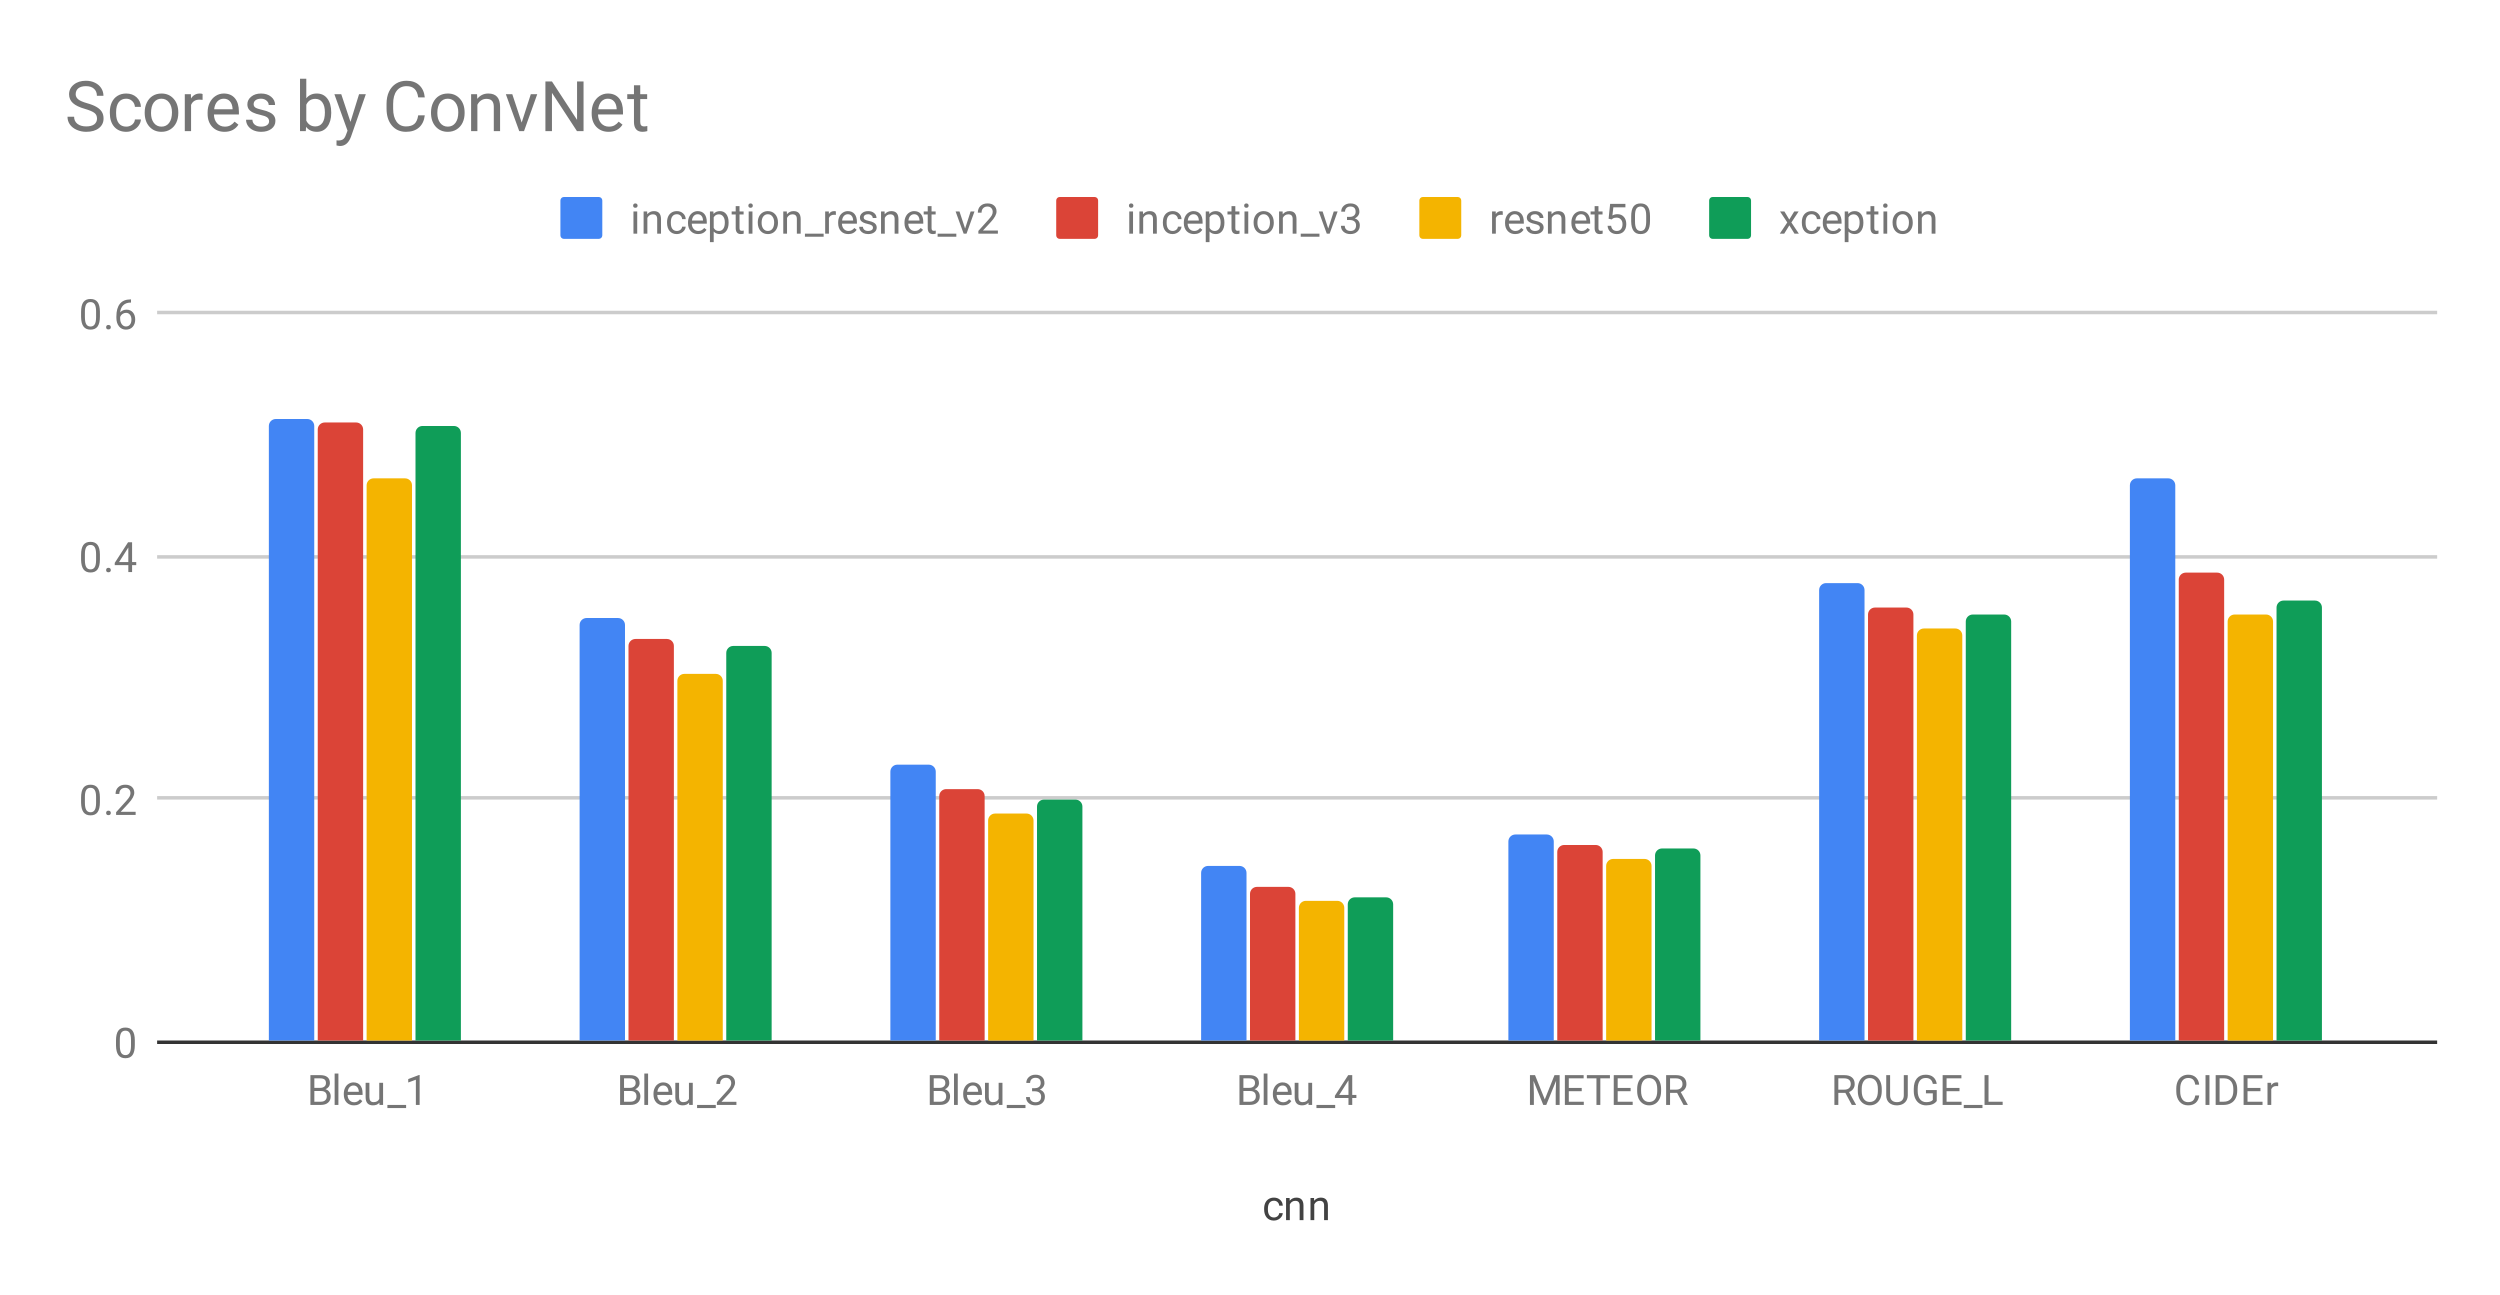 <svg version="1.1" viewBox="0.0 0.0 716.0 371.0" fill="none" stroke="none" stroke-linecap="square" stroke-miterlimit="10" width="716" height="371" xmlns:xlink="http://www.w3.org/1999/xlink" xmlns="http://www.w3.org/2000/svg"><path fill="#ffffff" d="M0 0L716.0 0L716.0 371.0L0 371.0L0 0Z" fill-rule="nonzero"/><path stroke="#333333" stroke-width="1.0" stroke-linecap="butt" d="M45.5 298.5L697.5 298.5" fill-rule="nonzero"/><path stroke="#cccccc" stroke-width="1.0" stroke-linecap="butt" d="M45.5 228.5L697.5 228.5" fill-rule="nonzero"/><path stroke="#cccccc" stroke-width="1.0" stroke-linecap="butt" d="M45.5 159.5L697.5 159.5" fill-rule="nonzero"/><path stroke="#cccccc" stroke-width="1.0" stroke-linecap="butt" d="M45.5 89.5L697.5 89.5" fill-rule="nonzero"/><clipPath id="id_0"><path d="M45.55 89.783L697.45 89.783L697.45 298.45L45.55 298.45L45.55 89.783Z" clip-rule="nonzero"/></clipPath><path stroke="#000000" stroke-width="0.0" stroke-linecap="butt" stroke-opacity="0.0" clip-path="url(#id_0)" d="M90.0 298.0L77.0 298.0L77.0 122.0C77.0 120.895 77.895 120.0 79.0 120.0L88.0 120.0C89.105 120.0 90.0 120.895 90.0 122.0Z" fill-rule="nonzero"/><path fill="#4285f4" clip-path="url(#id_0)" d="M90.0 298.0L77.0 298.0L77.0 122.0C77.0 120.895 77.895 120.0 79.0 120.0L88.0 120.0C89.105 120.0 90.0 120.895 90.0 122.0Z" fill-rule="nonzero"/><path stroke="#000000" stroke-width="0.0" stroke-linecap="butt" stroke-opacity="0.0" clip-path="url(#id_0)" d="M179.0 298.0L166.0 298.0L166.0 179.0C166.0 177.895 166.895 177.0 168.0 177.0L177.0 177.0C178.105 177.0 179.0 177.895 179.0 179.0Z" fill-rule="nonzero"/><path fill="#4285f4" clip-path="url(#id_0)" d="M179.0 298.0L166.0 298.0L166.0 179.0C166.0 177.895 166.895 177.0 168.0 177.0L177.0 177.0C178.105 177.0 179.0 177.895 179.0 179.0Z" fill-rule="nonzero"/><path stroke="#000000" stroke-width="0.0" stroke-linecap="butt" stroke-opacity="0.0" clip-path="url(#id_0)" d="M268.0 298.0L255.0 298.0L255.0 221.0C255.0 219.895 255.895 219.0 257.0 219.0L266.0 219.0C267.105 219.0 268.0 219.895 268.0 221.0Z" fill-rule="nonzero"/><path fill="#4285f4" clip-path="url(#id_0)" d="M268.0 298.0L255.0 298.0L255.0 221.0C255.0 219.895 255.895 219.0 257.0 219.0L266.0 219.0C267.105 219.0 268.0 219.895 268.0 221.0Z" fill-rule="nonzero"/><path stroke="#000000" stroke-width="0.0" stroke-linecap="butt" stroke-opacity="0.0" clip-path="url(#id_0)" d="M357.0 298.0L344.0 298.0L344.0 250.0C344.0 248.895 344.895 248.0 346.0 248.0L355.0 248.0C356.105 248.0 357.0 248.895 357.0 250.0Z" fill-rule="nonzero"/><path fill="#4285f4" clip-path="url(#id_0)" d="M357.0 298.0L344.0 298.0L344.0 250.0C344.0 248.895 344.895 248.0 346.0 248.0L355.0 248.0C356.105 248.0 357.0 248.895 357.0 250.0Z" fill-rule="nonzero"/><path stroke="#000000" stroke-width="0.0" stroke-linecap="butt" stroke-opacity="0.0" clip-path="url(#id_0)" d="M445.0 298.0L432.0 298.0L432.0 241.0C432.0 239.895 432.895 239.0 434.0 239.0L443.0 239.0C444.105 239.0 445.0 239.895 445.0 241.0Z" fill-rule="nonzero"/><path fill="#4285f4" clip-path="url(#id_0)" d="M445.0 298.0L432.0 298.0L432.0 241.0C432.0 239.895 432.895 239.0 434.0 239.0L443.0 239.0C444.105 239.0 445.0 239.895 445.0 241.0Z" fill-rule="nonzero"/><path stroke="#000000" stroke-width="0.0" stroke-linecap="butt" stroke-opacity="0.0" clip-path="url(#id_0)" d="M534.0 298.0L521.0 298.0L521.0 169.0C521.0 167.895 521.895 167.0 523.0 167.0L532.0 167.0C533.105 167.0 534.0 167.895 534.0 169.0Z" fill-rule="nonzero"/><path fill="#4285f4" clip-path="url(#id_0)" d="M534.0 298.0L521.0 298.0L521.0 169.0C521.0 167.895 521.895 167.0 523.0 167.0L532.0 167.0C533.105 167.0 534.0 167.895 534.0 169.0Z" fill-rule="nonzero"/><path stroke="#000000" stroke-width="0.0" stroke-linecap="butt" stroke-opacity="0.0" clip-path="url(#id_0)" d="M623.0 298.0L610.0 298.0L610.0 139.0C610.0 137.895 610.895 137.0 612.0 137.0L621.0 137.0C622.105 137.0 623.0 137.895 623.0 139.0Z" fill-rule="nonzero"/><path fill="#4285f4" clip-path="url(#id_0)" d="M623.0 298.0L610.0 298.0L610.0 139.0C610.0 137.895 610.895 137.0 612.0 137.0L621.0 137.0C622.105 137.0 623.0 137.895 623.0 139.0Z" fill-rule="nonzero"/><path stroke="#000000" stroke-width="0.0" stroke-linecap="butt" stroke-opacity="0.0" clip-path="url(#id_0)" d="M104.0 298.0L91.0 298.0L91.0 123.0C91.0 121.895 91.895 121.0 93.0 121.0L102.0 121.0C103.105 121.0 104.0 121.895 104.0 123.0Z" fill-rule="nonzero"/><path fill="#db4437" clip-path="url(#id_0)" d="M104.0 298.0L91.0 298.0L91.0 123.0C91.0 121.895 91.895 121.0 93.0 121.0L102.0 121.0C103.105 121.0 104.0 121.895 104.0 123.0Z" fill-rule="nonzero"/><path stroke="#000000" stroke-width="0.0" stroke-linecap="butt" stroke-opacity="0.0" clip-path="url(#id_0)" d="M193.0 298.0L180.0 298.0L180.0 185.0C180.0 183.895 180.895 183.0 182.0 183.0L191.0 183.0C192.105 183.0 193.0 183.895 193.0 185.0Z" fill-rule="nonzero"/><path fill="#db4437" clip-path="url(#id_0)" d="M193.0 298.0L180.0 298.0L180.0 185.0C180.0 183.895 180.895 183.0 182.0 183.0L191.0 183.0C192.105 183.0 193.0 183.895 193.0 185.0Z" fill-rule="nonzero"/><path stroke="#000000" stroke-width="0.0" stroke-linecap="butt" stroke-opacity="0.0" clip-path="url(#id_0)" d="M282.0 298.0L269.0 298.0L269.0 228.0C269.0 226.895 269.895 226.0 271.0 226.0L280.0 226.0C281.105 226.0 282.0 226.895 282.0 228.0Z" fill-rule="nonzero"/><path fill="#db4437" clip-path="url(#id_0)" d="M282.0 298.0L269.0 298.0L269.0 228.0C269.0 226.895 269.895 226.0 271.0 226.0L280.0 226.0C281.105 226.0 282.0 226.895 282.0 228.0Z" fill-rule="nonzero"/><path stroke="#000000" stroke-width="0.0" stroke-linecap="butt" stroke-opacity="0.0" clip-path="url(#id_0)" d="M371.0 298.0L358.0 298.0L358.0 256.0C358.0 254.895 358.895 254.0 360.0 254.0L369.0 254.0C370.105 254.0 371.0 254.895 371.0 256.0Z" fill-rule="nonzero"/><path fill="#db4437" clip-path="url(#id_0)" d="M371.0 298.0L358.0 298.0L358.0 256.0C358.0 254.895 358.895 254.0 360.0 254.0L369.0 254.0C370.105 254.0 371.0 254.895 371.0 256.0Z" fill-rule="nonzero"/><path stroke="#000000" stroke-width="0.0" stroke-linecap="butt" stroke-opacity="0.0" clip-path="url(#id_0)" d="M459.0 298.0L446.0 298.0L446.0 244.0C446.0 242.895 446.895 242.0 448.0 242.0L457.0 242.0C458.105 242.0 459.0 242.895 459.0 244.0Z" fill-rule="nonzero"/><path fill="#db4437" clip-path="url(#id_0)" d="M459.0 298.0L446.0 298.0L446.0 244.0C446.0 242.895 446.895 242.0 448.0 242.0L457.0 242.0C458.105 242.0 459.0 242.895 459.0 244.0Z" fill-rule="nonzero"/><path stroke="#000000" stroke-width="0.0" stroke-linecap="butt" stroke-opacity="0.0" clip-path="url(#id_0)" d="M548.0 298.0L535.0 298.0L535.0 176.0C535.0 174.895 535.895 174.0 537.0 174.0L546.0 174.0C547.105 174.0 548.0 174.895 548.0 176.0Z" fill-rule="nonzero"/><path fill="#db4437" clip-path="url(#id_0)" d="M548.0 298.0L535.0 298.0L535.0 176.0C535.0 174.895 535.895 174.0 537.0 174.0L546.0 174.0C547.105 174.0 548.0 174.895 548.0 176.0Z" fill-rule="nonzero"/><path stroke="#000000" stroke-width="0.0" stroke-linecap="butt" stroke-opacity="0.0" clip-path="url(#id_0)" d="M637.0 298.0L624.0 298.0L624.0 166.0C624.0 164.895 624.895 164.0 626.0 164.0L635.0 164.0C636.105 164.0 637.0 164.895 637.0 166.0Z" fill-rule="nonzero"/><path fill="#db4437" clip-path="url(#id_0)" d="M637.0 298.0L624.0 298.0L624.0 166.0C624.0 164.895 624.895 164.0 626.0 164.0L635.0 164.0C636.105 164.0 637.0 164.895 637.0 166.0Z" fill-rule="nonzero"/><path stroke="#000000" stroke-width="0.0" stroke-linecap="butt" stroke-opacity="0.0" clip-path="url(#id_0)" d="M118.0 298.0L105.0 298.0L105.0 139.0C105.0 137.895 105.895 137.0 107.0 137.0L116.0 137.0C117.105 137.0 118.0 137.895 118.0 139.0Z" fill-rule="nonzero"/><path fill="#f4b400" clip-path="url(#id_0)" d="M118.0 298.0L105.0 298.0L105.0 139.0C105.0 137.895 105.895 137.0 107.0 137.0L116.0 137.0C117.105 137.0 118.0 137.895 118.0 139.0Z" fill-rule="nonzero"/><path stroke="#000000" stroke-width="0.0" stroke-linecap="butt" stroke-opacity="0.0" clip-path="url(#id_0)" d="M207.0 298.0L194.0 298.0L194.0 195.0C194.0 193.895 194.895 193.0 196.0 193.0L205.0 193.0C206.105 193.0 207.0 193.895 207.0 195.0Z" fill-rule="nonzero"/><path fill="#f4b400" clip-path="url(#id_0)" d="M207.0 298.0L194.0 298.0L194.0 195.0C194.0 193.895 194.895 193.0 196.0 193.0L205.0 193.0C206.105 193.0 207.0 193.895 207.0 195.0Z" fill-rule="nonzero"/><path stroke="#000000" stroke-width="0.0" stroke-linecap="butt" stroke-opacity="0.0" clip-path="url(#id_0)" d="M296.0 298.0L283.0 298.0L283.0 235.0C283.0 233.895 283.895 233.0 285.0 233.0L294.0 233.0C295.105 233.0 296.0 233.895 296.0 235.0Z" fill-rule="nonzero"/><path fill="#f4b400" clip-path="url(#id_0)" d="M296.0 298.0L283.0 298.0L283.0 235.0C283.0 233.895 283.895 233.0 285.0 233.0L294.0 233.0C295.105 233.0 296.0 233.895 296.0 235.0Z" fill-rule="nonzero"/><path stroke="#000000" stroke-width="0.0" stroke-linecap="butt" stroke-opacity="0.0" clip-path="url(#id_0)" d="M385.0 298.0L372.0 298.0L372.0 260.0C372.0 258.895 372.895 258.0 374.0 258.0L383.0 258.0C384.105 258.0 385.0 258.895 385.0 260.0Z" fill-rule="nonzero"/><path fill="#f4b400" clip-path="url(#id_0)" d="M385.0 298.0L372.0 298.0L372.0 260.0C372.0 258.895 372.895 258.0 374.0 258.0L383.0 258.0C384.105 258.0 385.0 258.895 385.0 260.0Z" fill-rule="nonzero"/><path stroke="#000000" stroke-width="0.0" stroke-linecap="butt" stroke-opacity="0.0" clip-path="url(#id_0)" d="M473.0 298.0L460.0 298.0L460.0 248.0C460.0 246.895 460.895 246.0 462.0 246.0L471.0 246.0C472.105 246.0 473.0 246.895 473.0 248.0Z" fill-rule="nonzero"/><path fill="#f4b400" clip-path="url(#id_0)" d="M473.0 298.0L460.0 298.0L460.0 248.0C460.0 246.895 460.895 246.0 462.0 246.0L471.0 246.0C472.105 246.0 473.0 246.895 473.0 248.0Z" fill-rule="nonzero"/><path stroke="#000000" stroke-width="0.0" stroke-linecap="butt" stroke-opacity="0.0" clip-path="url(#id_0)" d="M562.0 298.0L549.0 298.0L549.0 182.0C549.0 180.895 549.895 180.0 551.0 180.0L560.0 180.0C561.105 180.0 562.0 180.895 562.0 182.0Z" fill-rule="nonzero"/><path fill="#f4b400" clip-path="url(#id_0)" d="M562.0 298.0L549.0 298.0L549.0 182.0C549.0 180.895 549.895 180.0 551.0 180.0L560.0 180.0C561.105 180.0 562.0 180.895 562.0 182.0Z" fill-rule="nonzero"/><path stroke="#000000" stroke-width="0.0" stroke-linecap="butt" stroke-opacity="0.0" clip-path="url(#id_0)" d="M651.0 298.0L638.0 298.0L638.0 178.0C638.0 176.895 638.895 176.0 640.0 176.0L649.0 176.0C650.105 176.0 651.0 176.895 651.0 178.0Z" fill-rule="nonzero"/><path fill="#f4b400" clip-path="url(#id_0)" d="M651.0 298.0L638.0 298.0L638.0 178.0C638.0 176.895 638.895 176.0 640.0 176.0L649.0 176.0C650.105 176.0 651.0 176.895 651.0 178.0Z" fill-rule="nonzero"/><path stroke="#000000" stroke-width="0.0" stroke-linecap="butt" stroke-opacity="0.0" clip-path="url(#id_0)" d="M132.0 298.0L119.0 298.0L119.0 124.0C119.0 122.895 119.895 122.0 121.0 122.0L130.0 122.0C131.105 122.0 132.0 122.895 132.0 124.0Z" fill-rule="nonzero"/><path fill="#0f9d58" clip-path="url(#id_0)" d="M132.0 298.0L119.0 298.0L119.0 124.0C119.0 122.895 119.895 122.0 121.0 122.0L130.0 122.0C131.105 122.0 132.0 122.895 132.0 124.0Z" fill-rule="nonzero"/><path stroke="#000000" stroke-width="0.0" stroke-linecap="butt" stroke-opacity="0.0" clip-path="url(#id_0)" d="M221.0 298.0L208.0 298.0L208.0 187.0C208.0 185.895 208.895 185.0 210.0 185.0L219.0 185.0C220.105 185.0 221.0 185.895 221.0 187.0Z" fill-rule="nonzero"/><path fill="#0f9d58" clip-path="url(#id_0)" d="M221.0 298.0L208.0 298.0L208.0 187.0C208.0 185.895 208.895 185.0 210.0 185.0L219.0 185.0C220.105 185.0 221.0 185.895 221.0 187.0Z" fill-rule="nonzero"/><path stroke="#000000" stroke-width="0.0" stroke-linecap="butt" stroke-opacity="0.0" clip-path="url(#id_0)" d="M310.0 298.0L297.0 298.0L297.0 231.0C297.0 229.895 297.895 229.0 299.0 229.0L308.0 229.0C309.105 229.0 310.0 229.895 310.0 231.0Z" fill-rule="nonzero"/><path fill="#0f9d58" clip-path="url(#id_0)" d="M310.0 298.0L297.0 298.0L297.0 231.0C297.0 229.895 297.895 229.0 299.0 229.0L308.0 229.0C309.105 229.0 310.0 229.895 310.0 231.0Z" fill-rule="nonzero"/><path stroke="#000000" stroke-width="0.0" stroke-linecap="butt" stroke-opacity="0.0" clip-path="url(#id_0)" d="M399.0 298.0L386.0 298.0L386.0 259.0C386.0 257.895 386.895 257.0 388.0 257.0L397.0 257.0C398.105 257.0 399.0 257.895 399.0 259.0Z" fill-rule="nonzero"/><path fill="#0f9d58" clip-path="url(#id_0)" d="M399.0 298.0L386.0 298.0L386.0 259.0C386.0 257.895 386.895 257.0 388.0 257.0L397.0 257.0C398.105 257.0 399.0 257.895 399.0 259.0Z" fill-rule="nonzero"/><path stroke="#000000" stroke-width="0.0" stroke-linecap="butt" stroke-opacity="0.0" clip-path="url(#id_0)" d="M487.0 298.0L474.0 298.0L474.0 245.0C474.0 243.895 474.895 243.0 476.0 243.0L485.0 243.0C486.105 243.0 487.0 243.895 487.0 245.0Z" fill-rule="nonzero"/><path fill="#0f9d58" clip-path="url(#id_0)" d="M487.0 298.0L474.0 298.0L474.0 245.0C474.0 243.895 474.895 243.0 476.0 243.0L485.0 243.0C486.105 243.0 487.0 243.895 487.0 245.0Z" fill-rule="nonzero"/><path stroke="#000000" stroke-width="0.0" stroke-linecap="butt" stroke-opacity="0.0" clip-path="url(#id_0)" d="M576.0 298.0L563.0 298.0L563.0 178.0C563.0 176.895 563.895 176.0 565.0 176.0L574.0 176.0C575.105 176.0 576.0 176.895 576.0 178.0Z" fill-rule="nonzero"/><path fill="#0f9d58" clip-path="url(#id_0)" d="M576.0 298.0L563.0 298.0L563.0 178.0C563.0 176.895 563.895 176.0 565.0 176.0L574.0 176.0C575.105 176.0 576.0 176.895 576.0 178.0Z" fill-rule="nonzero"/><path stroke="#000000" stroke-width="0.0" stroke-linecap="butt" stroke-opacity="0.0" clip-path="url(#id_0)" d="M665.0 298.0L652.0 298.0L652.0 174.0C652.0 172.895 652.895 172.0 654.0 172.0L663.0 172.0C664.105 172.0 665.0 172.895 665.0 174.0Z" fill-rule="nonzero"/><path fill="#0f9d58" clip-path="url(#id_0)" d="M665.0 298.0L652.0 298.0L652.0 174.0C652.0 172.895 652.895 172.0 654.0 172.0L663.0 172.0C664.105 172.0 665.0 172.895 665.0 174.0Z" fill-rule="nonzero"/><path fill="#424242" d="M364.859 348.684Q365.438 348.684 365.875 348.341Q366.312 347.981 366.359 347.45L367.391 347.45Q367.359 347.997 367.0 348.497Q366.656 348.981 366.078 349.278Q365.516 349.575 364.859 349.575Q363.562 349.575 362.797 348.716Q362.047 347.841 362.047 346.341L362.047 346.153Q362.047 345.231 362.375 344.512Q362.719 343.794 363.344 343.403Q363.984 342.997 364.859 342.997Q365.922 342.997 366.625 343.637Q367.344 344.262 367.391 345.294L366.359 345.294Q366.312 344.669 365.891 344.278Q365.469 343.887 364.859 343.887Q364.031 343.887 363.578 344.481Q363.125 345.075 363.125 346.2L363.125 346.403Q363.125 347.497 363.578 348.091Q364.031 348.684 364.859 348.684ZM369.344 343.106L369.375 343.903Q370.109 342.997 371.281 342.997Q373.297 342.997 373.312 345.262L373.312 349.45L372.219 349.45L372.219 345.247Q372.219 344.575 371.906 344.247Q371.609 343.919 370.953 343.919Q370.422 343.919 370.016 344.2Q369.625 344.481 369.406 344.934L369.406 349.45L368.328 349.45L368.328 343.106L369.344 343.106ZM376.344 343.106L376.375 343.903Q377.109 342.997 378.281 342.997Q380.297 342.997 380.312 345.262L380.312 349.45L379.219 349.45L379.219 345.247Q379.219 344.575 378.906 344.247Q378.609 343.919 377.953 343.919Q377.422 343.919 377.016 344.2Q376.625 344.481 376.406 344.934L376.406 349.45L375.328 349.45L375.328 343.106L376.344 343.106Z" fill-rule="nonzero"/><path fill="#757575" d="M38.612 299.309Q38.612 301.216 37.956 302.153Q37.316 303.075 35.925 303.075Q34.566 303.075 33.909 302.169Q33.253 301.262 33.222 299.45L33.222 298.012Q33.222 296.122 33.862 295.216Q34.519 294.294 35.909 294.294Q37.284 294.294 37.941 295.184Q38.597 296.059 38.612 297.903L38.612 299.309ZM37.519 297.825Q37.519 296.45 37.128 295.825Q36.753 295.184 35.909 295.184Q35.081 295.184 34.691 295.825Q34.316 296.45 34.316 297.747L34.316 299.481Q34.316 300.856 34.706 301.528Q35.112 302.184 35.925 302.184Q36.722 302.184 37.112 301.559Q37.503 300.934 37.519 299.606L37.519 297.825Z" fill-rule="nonzero"/><path fill="#757575" d="M28.613 229.754Q28.613 231.66 27.956 232.598Q27.316 233.519 25.925 233.519Q24.566 233.519 23.909 232.613Q23.253 231.707 23.222 229.894L23.222 228.457Q23.222 226.566 23.863 225.66Q24.519 224.738 25.909 224.738Q27.284 224.738 27.941 225.629Q28.597 226.504 28.613 228.348L28.613 229.754ZM27.519 228.269Q27.519 226.894 27.128 226.269Q26.753 225.629 25.909 225.629Q25.081 225.629 24.691 226.269Q24.316 226.894 24.316 228.191L24.316 229.926Q24.316 231.301 24.706 231.973Q25.113 232.629 25.925 232.629Q26.722 232.629 27.113 232.004Q27.503 231.379 27.519 230.051L27.519 228.269ZM30.394 232.832Q30.394 232.551 30.55 232.363Q30.722 232.176 31.05 232.176Q31.394 232.176 31.566 232.363Q31.738 232.551 31.738 232.832Q31.738 233.098 31.566 233.285Q31.394 233.457 31.05 233.457Q30.722 233.457 30.55 233.285Q30.394 233.098 30.394 232.832ZM38.847 233.394L33.253 233.394L33.253 232.613L36.206 229.332Q36.862 228.582 37.112 228.129Q37.362 227.66 37.362 227.16Q37.362 226.488 36.956 226.066Q36.566 225.629 35.878 225.629Q35.081 225.629 34.628 226.098Q34.175 226.551 34.175 227.379L33.097 227.379Q33.097 226.191 33.847 225.473Q34.612 224.738 35.878 224.738Q37.081 224.738 37.769 225.363Q38.456 225.988 38.456 227.035Q38.456 228.285 36.847 230.035L34.566 232.504L38.847 232.504L38.847 233.394Z" fill-rule="nonzero"/><path fill="#757575" d="M28.613 160.198Q28.613 162.105 27.956 163.042Q27.316 163.964 25.925 163.964Q24.566 163.964 23.909 163.058Q23.253 162.151 23.222 160.339L23.222 158.901Q23.222 157.011 23.863 156.105Q24.519 155.183 25.909 155.183Q27.284 155.183 27.941 156.073Q28.597 156.948 28.613 158.792L28.613 160.198ZM27.519 158.714Q27.519 157.339 27.128 156.714Q26.753 156.073 25.909 156.073Q25.081 156.073 24.691 156.714Q24.316 157.339 24.316 158.636L24.316 160.37Q24.316 161.745 24.706 162.417Q25.113 163.073 25.925 163.073Q26.722 163.073 27.113 162.448Q27.503 161.823 27.519 160.495L27.519 158.714ZM30.394 163.276Q30.394 162.995 30.55 162.808Q30.722 162.62 31.05 162.62Q31.394 162.62 31.566 162.808Q31.738 162.995 31.738 163.276Q31.738 163.542 31.566 163.73Q31.394 163.901 31.05 163.901Q30.722 163.901 30.55 163.73Q30.394 163.542 30.394 163.276ZM37.831 160.98L39.019 160.98L39.019 161.855L37.831 161.855L37.831 163.839L36.753 163.839L36.753 161.855L32.862 161.855L32.862 161.214L36.675 155.308L37.831 155.308L37.831 160.98ZM34.097 160.98L36.753 160.98L36.753 156.792L36.612 157.026L34.097 160.98Z" fill-rule="nonzero"/><path fill="#757575" d="M28.613 90.643Q28.613 92.549 27.956 93.486Q27.316 94.408 25.925 94.408Q24.566 94.408 23.909 93.502Q23.253 92.596 23.222 90.783L23.222 89.346Q23.222 87.455 23.863 86.549Q24.519 85.627 25.909 85.627Q27.284 85.627 27.941 86.518Q28.597 87.393 28.613 89.236L28.613 90.643ZM27.519 89.158Q27.519 87.783 27.128 87.158Q26.753 86.518 25.909 86.518Q25.081 86.518 24.691 87.158Q24.316 87.783 24.316 89.08L24.316 90.815Q24.316 92.19 24.706 92.861Q25.113 93.518 25.925 93.518Q26.722 93.518 27.113 92.893Q27.503 92.268 27.519 90.94L27.519 89.158ZM30.394 93.721Q30.394 93.44 30.55 93.252Q30.722 93.065 31.05 93.065Q31.394 93.065 31.566 93.252Q31.738 93.44 31.738 93.721Q31.738 93.986 31.566 94.174Q31.394 94.346 31.05 94.346Q30.722 94.346 30.55 94.174Q30.394 93.986 30.394 93.721ZM37.519 85.752L37.519 86.658L37.316 86.658Q36.05 86.69 35.3 87.424Q34.55 88.143 34.425 89.455Q35.112 88.69 36.269 88.69Q37.378 88.69 38.05 89.471Q38.722 90.252 38.722 91.502Q38.722 92.815 38.003 93.611Q37.284 94.408 36.066 94.408Q34.847 94.408 34.081 93.471Q33.331 92.518 33.331 91.033L33.331 90.627Q33.331 88.268 34.331 87.018Q35.331 85.768 37.316 85.752L37.519 85.752ZM36.097 89.596Q35.534 89.596 35.066 89.924Q34.597 90.252 34.409 90.768L34.409 91.158Q34.409 92.221 34.878 92.861Q35.362 93.502 36.066 93.502Q36.8 93.502 37.222 92.971Q37.644 92.424 37.644 91.549Q37.644 90.674 37.222 90.143Q36.8 89.596 36.097 89.596Z" fill-rule="nonzero"/><path fill="#757575" d="M88.903 316.45L88.903 307.919L91.7 307.919Q93.09 307.919 93.778 308.497Q94.481 309.059 94.481 310.184Q94.481 310.794 94.137 311.262Q93.809 311.716 93.215 311.966Q93.918 312.153 94.309 312.7Q94.715 313.231 94.715 313.981Q94.715 315.137 93.965 315.794Q93.231 316.45 91.871 316.45L88.903 316.45ZM90.028 312.466L90.028 315.528L91.887 315.528Q92.684 315.528 93.137 315.122Q93.59 314.716 93.59 313.997Q93.59 312.466 91.903 312.466L90.028 312.466ZM90.028 311.559L91.731 311.559Q92.465 311.559 92.903 311.2Q93.356 310.825 93.356 310.184Q93.356 309.481 92.95 309.169Q92.543 308.841 91.7 308.841L90.028 308.841L90.028 311.559ZM96.918 316.45L95.84 316.45L95.84 307.45L96.918 307.45L96.918 316.45ZM101.371 316.575Q100.075 316.575 99.262 315.731Q98.465 314.872 98.465 313.45L98.465 313.262Q98.465 312.309 98.825 311.575Q99.184 310.825 99.825 310.419Q100.481 309.997 101.231 309.997Q102.465 309.997 103.153 310.809Q103.84 311.622 103.84 313.137L103.84 313.591L99.543 313.591Q99.575 314.528 100.09 315.106Q100.621 315.684 101.434 315.684Q101.996 315.684 102.387 315.45Q102.793 315.216 103.106 314.825L103.762 315.341Q102.965 316.575 101.371 316.575ZM101.231 310.887Q100.575 310.887 100.121 311.372Q99.684 311.841 99.59 312.7L102.762 312.7L102.762 312.622Q102.715 311.794 102.309 311.341Q101.918 310.887 101.231 310.887ZM108.653 315.825Q108.028 316.575 106.793 316.575Q105.778 316.575 105.246 315.981Q104.715 315.387 104.715 314.231L104.715 310.106L105.793 310.106L105.793 314.2Q105.793 315.653 106.965 315.653Q108.215 315.653 108.621 314.716L108.621 310.106L109.715 310.106L109.715 316.45L108.684 316.45L108.653 315.825ZM116.309 317.341L110.95 317.341L110.95 316.45L116.309 316.45L116.309 317.341ZM120.184 316.45L119.106 316.45L119.106 309.231L116.918 310.028L116.918 309.044L120.028 307.872L120.184 307.872L120.184 316.45Z" fill-rule="nonzero"/><path fill="#757575" d="M177.597 316.45L177.597 307.919L180.393 307.919Q181.784 307.919 182.472 308.497Q183.175 309.059 183.175 310.184Q183.175 310.794 182.831 311.262Q182.503 311.716 181.909 311.966Q182.612 312.153 183.003 312.7Q183.409 313.231 183.409 313.981Q183.409 315.137 182.659 315.794Q181.925 316.45 180.565 316.45L177.597 316.45ZM178.722 312.466L178.722 315.528L180.581 315.528Q181.378 315.528 181.831 315.122Q182.284 314.716 182.284 313.997Q182.284 312.466 180.597 312.466L178.722 312.466ZM178.722 311.559L180.425 311.559Q181.159 311.559 181.597 311.2Q182.05 310.825 182.05 310.184Q182.05 309.481 181.643 309.169Q181.237 308.841 180.393 308.841L178.722 308.841L178.722 311.559ZM185.612 316.45L184.534 316.45L184.534 307.45L185.612 307.45L185.612 316.45ZM190.065 316.575Q188.768 316.575 187.956 315.731Q187.159 314.872 187.159 313.45L187.159 313.262Q187.159 312.309 187.518 311.575Q187.878 310.825 188.518 310.419Q189.175 309.997 189.925 309.997Q191.159 309.997 191.847 310.809Q192.534 311.622 192.534 313.137L192.534 313.591L188.237 313.591Q188.268 314.528 188.784 315.106Q189.315 315.684 190.128 315.684Q190.69 315.684 191.081 315.45Q191.487 315.216 191.8 314.825L192.456 315.341Q191.659 316.575 190.065 316.575ZM189.925 310.887Q189.268 310.887 188.815 311.372Q188.378 311.841 188.284 312.7L191.456 312.7L191.456 312.622Q191.409 311.794 191.003 311.341Q190.612 310.887 189.925 310.887ZM197.347 315.825Q196.722 316.575 195.487 316.575Q194.472 316.575 193.94 315.981Q193.409 315.387 193.409 314.231L193.409 310.106L194.487 310.106L194.487 314.2Q194.487 315.653 195.659 315.653Q196.909 315.653 197.315 314.716L197.315 310.106L198.409 310.106L198.409 316.45L197.378 316.45L197.347 315.825ZM205.003 317.341L199.643 317.341L199.643 316.45L205.003 316.45L205.003 317.341ZM210.909 316.45L205.315 316.45L205.315 315.669L208.268 312.387Q208.925 311.637 209.175 311.184Q209.425 310.716 209.425 310.216Q209.425 309.544 209.018 309.122Q208.628 308.684 207.94 308.684Q207.143 308.684 206.69 309.153Q206.237 309.606 206.237 310.434L205.159 310.434Q205.159 309.247 205.909 308.528Q206.675 307.794 207.94 307.794Q209.143 307.794 209.831 308.419Q210.518 309.044 210.518 310.091Q210.518 311.341 208.909 313.091L206.628 315.559L210.909 315.559L210.909 316.45Z" fill-rule="nonzero"/><path fill="#757575" d="M266.291 316.45L266.291 307.919L269.087 307.919Q270.478 307.919 271.166 308.497Q271.869 309.059 271.869 310.184Q271.869 310.794 271.525 311.262Q271.197 311.716 270.603 311.966Q271.306 312.153 271.697 312.7Q272.103 313.231 272.103 313.981Q272.103 315.137 271.353 315.794Q270.619 316.45 269.259 316.45L266.291 316.45ZM267.416 312.466L267.416 315.528L269.275 315.528Q270.072 315.528 270.525 315.122Q270.978 314.716 270.978 313.997Q270.978 312.466 269.291 312.466L267.416 312.466ZM267.416 311.559L269.119 311.559Q269.853 311.559 270.291 311.2Q270.744 310.825 270.744 310.184Q270.744 309.481 270.337 309.169Q269.931 308.841 269.087 308.841L267.416 308.841L267.416 311.559ZM274.306 316.45L273.228 316.45L273.228 307.45L274.306 307.45L274.306 316.45ZM278.759 316.575Q277.462 316.575 276.65 315.731Q275.853 314.872 275.853 313.45L275.853 313.262Q275.853 312.309 276.212 311.575Q276.572 310.825 277.212 310.419Q277.869 309.997 278.619 309.997Q279.853 309.997 280.541 310.809Q281.228 311.622 281.228 313.137L281.228 313.591L276.931 313.591Q276.962 314.528 277.478 315.106Q278.009 315.684 278.822 315.684Q279.384 315.684 279.775 315.45Q280.181 315.216 280.494 314.825L281.15 315.341Q280.353 316.575 278.759 316.575ZM278.619 310.887Q277.962 310.887 277.509 311.372Q277.072 311.841 276.978 312.7L280.15 312.7L280.15 312.622Q280.103 311.794 279.697 311.341Q279.306 310.887 278.619 310.887ZM286.041 315.825Q285.416 316.575 284.181 316.575Q283.166 316.575 282.634 315.981Q282.103 315.387 282.103 314.231L282.103 310.106L283.181 310.106L283.181 314.2Q283.181 315.653 284.353 315.653Q285.603 315.653 286.009 314.716L286.009 310.106L287.103 310.106L287.103 316.45L286.072 316.45L286.041 315.825ZM293.697 317.341L288.337 317.341L288.337 316.45L293.697 316.45L293.697 317.341ZM295.587 311.653L296.4 311.653Q297.181 311.637 297.619 311.247Q298.056 310.856 298.056 310.184Q298.056 308.684 296.556 308.684Q295.853 308.684 295.431 309.091Q295.025 309.497 295.025 310.153L293.931 310.153Q293.931 309.137 294.666 308.466Q295.416 307.794 296.556 307.794Q297.759 307.794 298.447 308.434Q299.134 309.075 299.134 310.216Q299.134 310.778 298.775 311.294Q298.416 311.809 297.791 312.075Q298.494 312.294 298.869 312.809Q299.259 313.325 299.259 314.075Q299.259 315.216 298.509 315.903Q297.759 316.575 296.556 316.575Q295.369 316.575 294.603 315.919Q293.853 315.262 293.853 314.2L294.947 314.2Q294.947 314.872 295.384 315.278Q295.822 315.684 296.572 315.684Q297.353 315.684 297.759 315.278Q298.181 314.856 298.181 314.091Q298.181 313.356 297.728 312.966Q297.275 312.559 296.4 312.544L295.587 312.544L295.587 311.653Z" fill-rule="nonzero"/><path fill="#757575" d="M354.984 316.45L354.984 307.919L357.781 307.919Q359.172 307.919 359.859 308.497Q360.562 309.059 360.562 310.184Q360.562 310.794 360.219 311.262Q359.891 311.716 359.297 311.966Q360.0 312.153 360.391 312.7Q360.797 313.231 360.797 313.981Q360.797 315.137 360.047 315.794Q359.312 316.45 357.953 316.45L354.984 316.45ZM356.109 312.466L356.109 315.528L357.969 315.528Q358.766 315.528 359.219 315.122Q359.672 314.716 359.672 313.997Q359.672 312.466 357.984 312.466L356.109 312.466ZM356.109 311.559L357.812 311.559Q358.547 311.559 358.984 311.2Q359.438 310.825 359.438 310.184Q359.438 309.481 359.031 309.169Q358.625 308.841 357.781 308.841L356.109 308.841L356.109 311.559ZM363.0 316.45L361.922 316.45L361.922 307.45L363.0 307.45L363.0 316.45ZM367.453 316.575Q366.156 316.575 365.344 315.731Q364.547 314.872 364.547 313.45L364.547 313.262Q364.547 312.309 364.906 311.575Q365.266 310.825 365.906 310.419Q366.562 309.997 367.312 309.997Q368.547 309.997 369.234 310.809Q369.922 311.622 369.922 313.137L369.922 313.591L365.625 313.591Q365.656 314.528 366.172 315.106Q366.703 315.684 367.516 315.684Q368.078 315.684 368.469 315.45Q368.875 315.216 369.188 314.825L369.844 315.341Q369.047 316.575 367.453 316.575ZM367.312 310.887Q366.656 310.887 366.203 311.372Q365.766 311.841 365.672 312.7L368.844 312.7L368.844 312.622Q368.797 311.794 368.391 311.341Q368.0 310.887 367.312 310.887ZM374.734 315.825Q374.109 316.575 372.875 316.575Q371.859 316.575 371.328 315.981Q370.797 315.387 370.797 314.231L370.797 310.106L371.875 310.106L371.875 314.2Q371.875 315.653 373.047 315.653Q374.297 315.653 374.703 314.716L374.703 310.106L375.797 310.106L375.797 316.45L374.766 316.45L374.734 315.825ZM382.391 317.341L377.031 317.341L377.031 316.45L382.391 316.45L382.391 317.341ZM387.281 313.591L388.469 313.591L388.469 314.466L387.281 314.466L387.281 316.45L386.203 316.45L386.203 314.466L382.312 314.466L382.312 313.825L386.125 307.919L387.281 307.919L387.281 313.591ZM383.547 313.591L386.203 313.591L386.203 309.403L386.062 309.637L383.547 313.591Z" fill-rule="nonzero"/><path fill="#757575" d="M439.631 307.919L442.428 314.872L445.209 307.919L446.678 307.919L446.678 316.45L445.553 316.45L445.553 313.122L445.663 309.544L442.85 316.45L441.991 316.45L439.194 309.559L439.303 313.122L439.303 316.45L438.178 316.45L438.178 307.919L439.631 307.919ZM453.006 312.512L449.303 312.512L449.303 315.528L453.6 315.528L453.6 316.45L448.178 316.45L448.178 307.919L453.553 307.919L453.553 308.841L449.303 308.841L449.303 311.591L453.006 311.591L453.006 312.512ZM461.084 308.841L458.334 308.841L458.334 316.45L457.225 316.45L457.225 308.841L454.475 308.841L454.475 307.919L461.084 307.919L461.084 308.841ZM467.006 312.512L463.303 312.512L463.303 315.528L467.6 315.528L467.6 316.45L462.178 316.45L462.178 307.919L467.553 307.919L467.553 308.841L463.303 308.841L463.303 311.591L467.006 311.591L467.006 312.512ZM475.741 312.466Q475.741 313.716 475.319 314.653Q474.897 315.575 474.116 316.075Q473.35 316.575 472.319 316.575Q471.319 316.575 470.538 316.075Q469.756 315.575 469.319 314.669Q468.897 313.747 468.881 312.528L468.881 311.919Q468.881 310.684 469.303 309.747Q469.741 308.809 470.522 308.309Q471.303 307.794 472.319 307.794Q473.334 307.794 474.116 308.294Q474.897 308.794 475.319 309.731Q475.741 310.669 475.741 311.919L475.741 312.466ZM474.631 311.903Q474.631 310.387 474.022 309.575Q473.413 308.762 472.319 308.762Q471.241 308.762 470.631 309.575Q470.022 310.387 470.006 311.825L470.006 312.466Q470.006 313.934 470.616 314.778Q471.241 315.606 472.319 315.606Q473.413 315.606 474.006 314.825Q474.616 314.028 474.631 312.544L474.631 311.903ZM480.319 312.997L478.303 312.997L478.303 316.45L477.178 316.45L477.178 307.919L480.006 307.919Q481.444 307.919 482.209 308.575Q482.991 309.231 482.991 310.481Q482.991 311.278 482.553 311.872Q482.131 312.466 481.366 312.762L483.366 316.372L483.366 316.45L482.163 316.45L480.319 312.997ZM478.303 312.075L480.038 312.075Q480.881 312.075 481.366 311.653Q481.866 311.216 481.866 310.481Q481.866 309.7 481.397 309.278Q480.928 308.856 480.038 308.841L478.303 308.841L478.303 312.075Z" fill-rule="nonzero"/><path fill="#757575" d="M528.513 312.997L526.497 312.997L526.497 316.45L525.372 316.45L525.372 307.919L528.2 307.919Q529.638 307.919 530.403 308.575Q531.185 309.231 531.185 310.481Q531.185 311.278 530.747 311.872Q530.325 312.466 529.56 312.762L531.56 316.372L531.56 316.45L530.356 316.45L528.513 312.997ZM526.497 312.075L528.231 312.075Q529.075 312.075 529.56 311.653Q530.06 311.216 530.06 310.481Q530.06 309.7 529.591 309.278Q529.122 308.856 528.231 308.841L526.497 308.841L526.497 312.075ZM538.935 312.466Q538.935 313.716 538.513 314.653Q538.091 315.575 537.31 316.075Q536.544 316.575 535.513 316.575Q534.513 316.575 533.731 316.075Q532.95 315.575 532.513 314.669Q532.091 313.747 532.075 312.528L532.075 311.919Q532.075 310.684 532.497 309.747Q532.935 308.809 533.716 308.309Q534.497 307.794 535.513 307.794Q536.528 307.794 537.31 308.294Q538.091 308.794 538.513 309.731Q538.935 310.669 538.935 311.919L538.935 312.466ZM537.825 311.903Q537.825 310.387 537.216 309.575Q536.606 308.762 535.513 308.762Q534.435 308.762 533.825 309.575Q533.216 310.387 533.2 311.825L533.2 312.466Q533.2 313.934 533.81 314.778Q534.435 315.606 535.513 315.606Q536.606 315.606 537.2 314.825Q537.81 314.028 537.825 312.544L537.825 311.903ZM546.388 307.919L546.388 313.716Q546.372 314.919 545.622 315.7Q544.872 316.466 543.591 316.559L543.278 316.575Q541.888 316.575 541.044 315.825Q540.216 315.059 540.216 313.731L540.216 307.919L541.325 307.919L541.325 313.7Q541.325 314.622 541.825 315.137Q542.341 315.653 543.278 315.653Q544.247 315.653 544.747 315.137Q545.247 314.622 545.247 313.7L545.247 307.919L546.388 307.919ZM554.685 315.325Q554.247 315.95 553.466 316.262Q552.685 316.575 551.653 316.575Q550.622 316.575 549.81 316.091Q548.997 315.591 548.56 314.684Q548.122 313.778 548.106 312.591L548.106 311.856Q548.106 309.919 548.997 308.856Q549.903 307.794 551.528 307.794Q552.872 307.794 553.685 308.481Q554.497 309.169 554.685 310.419L553.56 310.419Q553.231 308.731 551.544 308.731Q550.403 308.731 549.825 309.528Q549.247 310.309 549.231 311.825L549.231 312.512Q549.231 313.95 549.888 314.809Q550.544 315.653 551.669 315.653Q552.294 315.653 552.763 315.512Q553.247 315.372 553.56 315.028L553.56 313.122L551.591 313.122L551.591 312.2L554.685 312.2L554.685 315.325ZM561.2 312.512L557.497 312.512L557.497 315.528L561.794 315.528L561.794 316.45L556.372 316.45L556.372 307.919L561.747 307.919L561.747 308.841L557.497 308.841L557.497 311.591L561.2 311.591L561.2 312.512ZM567.778 317.341L562.419 317.341L562.419 316.45L567.778 316.45L567.778 317.341ZM569.513 315.528L573.56 315.528L573.56 316.45L568.372 316.45L568.372 307.919L569.513 307.919L569.513 315.528Z" fill-rule="nonzero"/><path fill="#757575" d="M629.847 313.747Q629.691 315.091 628.847 315.841Q628.004 316.575 626.613 316.575Q625.097 316.575 624.191 315.497Q623.285 314.403 623.285 312.575L623.285 311.762Q623.285 310.575 623.707 309.669Q624.129 308.762 624.91 308.278Q625.691 307.794 626.707 307.794Q628.066 307.794 628.879 308.559Q629.707 309.325 629.847 310.653L628.722 310.653Q628.566 309.637 628.082 309.184Q627.597 308.731 626.707 308.731Q625.629 308.731 625.019 309.528Q624.41 310.325 624.41 311.794L624.41 312.622Q624.41 314.012 624.988 314.841Q625.566 315.653 626.613 315.653Q627.55 315.653 628.05 315.231Q628.55 314.794 628.722 313.747L629.847 313.747ZM632.785 316.45L631.66 316.45L631.66 307.919L632.785 307.919L632.785 316.45ZM634.566 316.45L634.566 307.919L636.988 307.919Q638.097 307.919 638.941 308.419Q639.8 308.903 640.269 309.809Q640.738 310.716 640.738 311.903L640.738 312.434Q640.738 313.653 640.269 314.559Q639.816 315.466 638.941 315.95Q638.082 316.434 636.941 316.45L634.566 316.45ZM635.691 308.841L635.691 315.528L636.879 315.528Q638.175 315.528 638.894 314.731Q639.629 313.919 639.629 312.419L639.629 311.919Q639.629 310.466 638.941 309.669Q638.269 308.856 637.004 308.841L635.691 308.841ZM647.394 312.512L643.691 312.512L643.691 315.528L647.988 315.528L647.988 316.45L642.566 316.45L642.566 307.919L647.941 307.919L647.941 308.841L643.691 308.841L643.691 311.591L647.394 311.591L647.394 312.512ZM652.472 311.075Q652.222 311.044 651.941 311.044Q650.863 311.044 650.488 311.95L650.488 316.45L649.41 316.45L649.41 310.106L650.457 310.106L650.472 310.841Q651.004 309.997 651.988 309.997Q652.3 309.997 652.472 310.075L652.472 311.075Z" fill-rule="nonzero"/><path fill="#4285f4" d="M160.5 57.417C160.5 56.864 160.948 56.417 161.5 56.417L171.5 56.417C172.052 56.417 172.5 56.864 172.5 57.417L172.5 67.417C172.5 67.969 172.052 68.417 171.5 68.417L161.5 68.417C160.948 68.417 160.5 67.969 160.5 67.417Z" fill-rule="nonzero"/><path fill="#757575" d="M182.5 66.917L181.422 66.917L181.422 60.573L182.5 60.573L182.5 66.917ZM181.328 58.901Q181.328 58.635 181.484 58.448Q181.656 58.26 181.969 58.26Q182.281 58.26 182.438 58.448Q182.609 58.635 182.609 58.901Q182.609 59.151 182.438 59.339Q182.281 59.51 181.969 59.51Q181.656 59.51 181.484 59.339Q181.328 59.151 181.328 58.901ZM185.344 60.573L185.375 61.37Q186.109 60.464 187.281 60.464Q189.297 60.464 189.312 62.729L189.312 66.917L188.219 66.917L188.219 62.714Q188.219 62.042 187.906 61.714Q187.609 61.385 186.953 61.385Q186.422 61.385 186.016 61.667Q185.625 61.948 185.406 62.401L185.406 66.917L184.328 66.917L184.328 60.573L185.344 60.573ZM193.859 66.151Q194.438 66.151 194.875 65.807Q195.312 65.448 195.359 64.917L196.391 64.917Q196.359 65.464 196.0 65.964Q195.656 66.448 195.078 66.745Q194.516 67.042 193.859 67.042Q192.562 67.042 191.797 66.182Q191.047 65.307 191.047 63.807L191.047 63.62Q191.047 62.698 191.375 61.979Q191.719 61.26 192.344 60.87Q192.984 60.464 193.859 60.464Q194.922 60.464 195.625 61.104Q196.344 61.729 196.391 62.76L195.359 62.76Q195.312 62.135 194.891 61.745Q194.469 61.354 193.859 61.354Q193.031 61.354 192.578 61.948Q192.125 62.542 192.125 63.667L192.125 63.87Q192.125 64.964 192.578 65.557Q193.031 66.151 193.859 66.151ZM199.953 67.042Q198.656 67.042 197.844 66.198Q197.047 65.339 197.047 63.917L197.047 63.729Q197.047 62.776 197.406 62.042Q197.766 61.292 198.406 60.885Q199.062 60.464 199.812 60.464Q201.047 60.464 201.734 61.276Q202.422 62.089 202.422 63.604L202.422 64.057L198.125 64.057Q198.156 64.995 198.672 65.573Q199.203 66.151 200.016 66.151Q200.578 66.151 200.969 65.917Q201.375 65.682 201.688 65.292L202.344 65.807Q201.547 67.042 199.953 67.042ZM199.812 61.354Q199.156 61.354 198.703 61.839Q198.266 62.307 198.172 63.167L201.344 63.167L201.344 63.089Q201.297 62.26 200.891 61.807Q200.5 61.354 199.812 61.354ZM208.672 63.823Q208.672 65.26 208.016 66.151Q207.359 67.042 206.219 67.042Q205.062 67.042 204.406 66.307L204.406 69.354L203.328 69.354L203.328 60.573L204.312 60.573L204.359 61.276Q205.031 60.464 206.203 60.464Q207.344 60.464 208.0 61.323Q208.672 62.182 208.672 63.714L208.672 63.823ZM207.594 63.698Q207.594 62.62 207.125 62.01Q206.672 61.385 205.875 61.385Q204.891 61.385 204.406 62.245L204.406 65.276Q204.891 66.151 205.891 66.151Q206.672 66.151 207.125 65.542Q207.594 64.917 207.594 63.698ZM211.797 59.042L211.797 60.573L212.969 60.573L212.969 61.417L211.797 61.417L211.797 65.339Q211.797 65.729 211.953 65.917Q212.109 66.104 212.484 66.104Q212.672 66.104 213.0 66.042L213.0 66.917Q212.578 67.042 212.172 67.042Q211.453 67.042 211.078 66.604Q210.703 66.151 210.703 65.339L210.703 61.417L209.547 61.417L209.547 60.573L210.703 60.573L210.703 59.042L211.797 59.042ZM215.5 66.917L214.422 66.917L214.422 60.573L215.5 60.573L215.5 66.917ZM214.328 58.901Q214.328 58.635 214.484 58.448Q214.656 58.26 214.969 58.26Q215.281 58.26 215.438 58.448Q215.609 58.635 215.609 58.901Q215.609 59.151 215.438 59.339Q215.281 59.51 214.969 59.51Q214.656 59.51 214.484 59.339Q214.328 59.151 214.328 58.901ZM217.031 63.682Q217.031 62.76 217.391 62.01Q217.766 61.26 218.422 60.87Q219.078 60.464 219.906 60.464Q221.203 60.464 222.0 61.354Q222.812 62.245 222.812 63.745L222.812 63.823Q222.812 64.745 222.453 65.479Q222.094 66.214 221.438 66.635Q220.781 67.042 219.922 67.042Q218.641 67.042 217.828 66.151Q217.031 65.245 217.031 63.76L217.031 63.682ZM218.125 63.823Q218.125 64.87 218.609 65.51Q219.109 66.151 219.922 66.151Q220.75 66.151 221.234 65.51Q221.719 64.854 221.719 63.682Q221.719 62.651 221.219 62.01Q220.734 61.354 219.906 61.354Q219.109 61.354 218.609 61.995Q218.125 62.62 218.125 63.823ZM225.344 60.573L225.375 61.37Q226.109 60.464 227.281 60.464Q229.297 60.464 229.312 62.729L229.312 66.917L228.219 66.917L228.219 62.714Q228.219 62.042 227.906 61.714Q227.609 61.385 226.953 61.385Q226.422 61.385 226.016 61.667Q225.625 61.948 225.406 62.401L225.406 66.917L224.328 66.917L224.328 60.573L225.344 60.573ZM235.891 67.807L230.531 67.807L230.531 66.917L235.891 66.917L235.891 67.807ZM239.391 61.542Q239.141 61.51 238.859 61.51Q237.781 61.51 237.406 62.417L237.406 66.917L236.328 66.917L236.328 60.573L237.375 60.573L237.391 61.307Q237.922 60.464 238.906 60.464Q239.219 60.464 239.391 60.542L239.391 61.542ZM242.953 67.042Q241.656 67.042 240.844 66.198Q240.047 65.339 240.047 63.917L240.047 63.729Q240.047 62.776 240.406 62.042Q240.766 61.292 241.406 60.885Q242.062 60.464 242.812 60.464Q244.047 60.464 244.734 61.276Q245.422 62.089 245.422 63.604L245.422 64.057L241.125 64.057Q241.156 64.995 241.672 65.573Q242.203 66.151 243.016 66.151Q243.578 66.151 243.969 65.917Q244.375 65.682 244.688 65.292L245.344 65.807Q244.547 67.042 242.953 67.042ZM242.812 61.354Q242.156 61.354 241.703 61.839Q241.266 62.307 241.172 63.167L244.344 63.167L244.344 63.089Q244.297 62.26 243.891 61.807Q243.5 61.354 242.812 61.354ZM250.016 65.229Q250.016 64.792 249.672 64.557Q249.344 64.307 248.516 64.135Q247.703 63.964 247.219 63.714Q246.734 63.464 246.5 63.135Q246.281 62.792 246.281 62.323Q246.281 61.542 246.938 61.01Q247.594 60.464 248.625 60.464Q249.703 60.464 250.359 61.026Q251.031 61.573 251.031 62.432L249.953 62.432Q249.953 61.995 249.562 61.682Q249.188 61.354 248.625 61.354Q248.031 61.354 247.688 61.62Q247.359 61.87 247.359 62.276Q247.359 62.667 247.672 62.87Q247.984 63.073 248.797 63.26Q249.609 63.432 250.109 63.682Q250.609 63.932 250.844 64.292Q251.094 64.651 251.094 65.151Q251.094 66.01 250.406 66.526Q249.734 67.042 248.656 67.042Q247.891 67.042 247.297 66.776Q246.719 66.495 246.391 66.01Q246.062 65.526 246.062 64.964L247.141 64.964Q247.172 65.51 247.578 65.839Q247.984 66.151 248.656 66.151Q249.266 66.151 249.641 65.901Q250.016 65.651 250.016 65.229ZM253.344 60.573L253.375 61.37Q254.109 60.464 255.281 60.464Q257.297 60.464 257.312 62.729L257.312 66.917L256.219 66.917L256.219 62.714Q256.219 62.042 255.906 61.714Q255.609 61.385 254.953 61.385Q254.422 61.385 254.016 61.667Q253.625 61.948 253.406 62.401L253.406 66.917L252.328 66.917L252.328 60.573L253.344 60.573ZM261.953 67.042Q260.656 67.042 259.844 66.198Q259.047 65.339 259.047 63.917L259.047 63.729Q259.047 62.776 259.406 62.042Q259.766 61.292 260.406 60.885Q261.062 60.464 261.812 60.464Q263.047 60.464 263.734 61.276Q264.422 62.089 264.422 63.604L264.422 64.057L260.125 64.057Q260.156 64.995 260.672 65.573Q261.203 66.151 262.016 66.151Q262.578 66.151 262.969 65.917Q263.375 65.682 263.688 65.292L264.344 65.807Q263.547 67.042 261.953 67.042ZM261.812 61.354Q261.156 61.354 260.703 61.839Q260.266 62.307 260.172 63.167L263.344 63.167L263.344 63.089Q263.297 62.26 262.891 61.807Q262.5 61.354 261.812 61.354ZM266.797 59.042L266.797 60.573L267.969 60.573L267.969 61.417L266.797 61.417L266.797 65.339Q266.797 65.729 266.953 65.917Q267.109 66.104 267.484 66.104Q267.672 66.104 268.0 66.042L268.0 66.917Q267.578 67.042 267.172 67.042Q266.453 67.042 266.078 66.604Q265.703 66.151 265.703 65.339L265.703 61.417L264.547 61.417L264.547 60.573L265.703 60.573L265.703 59.042L266.797 59.042ZM273.891 67.807L268.531 67.807L268.531 66.917L273.891 66.917L273.891 67.807ZM276.406 65.448L277.984 60.573L279.094 60.573L276.812 66.917L275.984 66.917L273.688 60.573L274.797 60.573L276.406 65.448ZM285.797 66.917L280.203 66.917L280.203 66.135L283.156 62.854Q283.812 62.104 284.062 61.651Q284.312 61.182 284.312 60.682Q284.312 60.01 283.906 59.589Q283.516 59.151 282.828 59.151Q282.031 59.151 281.578 59.62Q281.125 60.073 281.125 60.901L280.047 60.901Q280.047 59.714 280.797 58.995Q281.562 58.26 282.828 58.26Q284.031 58.26 284.719 58.885Q285.406 59.51 285.406 60.557Q285.406 61.807 283.797 63.557L281.516 66.026L285.797 66.026L285.797 66.917Z" fill-rule="nonzero"/><path fill="#db4437" d="M302.5 57.417C302.5 56.864 302.948 56.417 303.5 56.417L313.5 56.417C314.052 56.417 314.5 56.864 314.5 57.417L314.5 67.417C314.5 67.969 314.052 68.417 313.5 68.417L303.5 68.417C302.948 68.417 302.5 67.969 302.5 67.417Z" fill-rule="nonzero"/><path fill="#757575" d="M324.5 66.917L323.422 66.917L323.422 60.573L324.5 60.573L324.5 66.917ZM323.328 58.901Q323.328 58.635 323.484 58.448Q323.656 58.26 323.969 58.26Q324.281 58.26 324.438 58.448Q324.609 58.635 324.609 58.901Q324.609 59.151 324.438 59.339Q324.281 59.51 323.969 59.51Q323.656 59.51 323.484 59.339Q323.328 59.151 323.328 58.901ZM327.344 60.573L327.375 61.37Q328.109 60.464 329.281 60.464Q331.297 60.464 331.312 62.729L331.312 66.917L330.219 66.917L330.219 62.714Q330.219 62.042 329.906 61.714Q329.609 61.385 328.953 61.385Q328.422 61.385 328.016 61.667Q327.625 61.948 327.406 62.401L327.406 66.917L326.328 66.917L326.328 60.573L327.344 60.573ZM335.859 66.151Q336.438 66.151 336.875 65.807Q337.312 65.448 337.359 64.917L338.391 64.917Q338.359 65.464 338.0 65.964Q337.656 66.448 337.078 66.745Q336.516 67.042 335.859 67.042Q334.562 67.042 333.797 66.182Q333.047 65.307 333.047 63.807L333.047 63.62Q333.047 62.698 333.375 61.979Q333.719 61.26 334.344 60.87Q334.984 60.464 335.859 60.464Q336.922 60.464 337.625 61.104Q338.344 61.729 338.391 62.76L337.359 62.76Q337.312 62.135 336.891 61.745Q336.469 61.354 335.859 61.354Q335.031 61.354 334.578 61.948Q334.125 62.542 334.125 63.667L334.125 63.87Q334.125 64.964 334.578 65.557Q335.031 66.151 335.859 66.151ZM341.953 67.042Q340.656 67.042 339.844 66.198Q339.047 65.339 339.047 63.917L339.047 63.729Q339.047 62.776 339.406 62.042Q339.766 61.292 340.406 60.885Q341.062 60.464 341.812 60.464Q343.047 60.464 343.734 61.276Q344.422 62.089 344.422 63.604L344.422 64.057L340.125 64.057Q340.156 64.995 340.672 65.573Q341.203 66.151 342.016 66.151Q342.578 66.151 342.969 65.917Q343.375 65.682 343.688 65.292L344.344 65.807Q343.547 67.042 341.953 67.042ZM341.812 61.354Q341.156 61.354 340.703 61.839Q340.266 62.307 340.172 63.167L343.344 63.167L343.344 63.089Q343.297 62.26 342.891 61.807Q342.5 61.354 341.812 61.354ZM350.672 63.823Q350.672 65.26 350.016 66.151Q349.359 67.042 348.219 67.042Q347.062 67.042 346.406 66.307L346.406 69.354L345.328 69.354L345.328 60.573L346.312 60.573L346.359 61.276Q347.031 60.464 348.203 60.464Q349.344 60.464 350.0 61.323Q350.672 62.182 350.672 63.714L350.672 63.823ZM349.594 63.698Q349.594 62.62 349.125 62.01Q348.672 61.385 347.875 61.385Q346.891 61.385 346.406 62.245L346.406 65.276Q346.891 66.151 347.891 66.151Q348.672 66.151 349.125 65.542Q349.594 64.917 349.594 63.698ZM353.797 59.042L353.797 60.573L354.969 60.573L354.969 61.417L353.797 61.417L353.797 65.339Q353.797 65.729 353.953 65.917Q354.109 66.104 354.484 66.104Q354.672 66.104 355.0 66.042L355.0 66.917Q354.578 67.042 354.172 67.042Q353.453 67.042 353.078 66.604Q352.703 66.151 352.703 65.339L352.703 61.417L351.547 61.417L351.547 60.573L352.703 60.573L352.703 59.042L353.797 59.042ZM357.5 66.917L356.422 66.917L356.422 60.573L357.5 60.573L357.5 66.917ZM356.328 58.901Q356.328 58.635 356.484 58.448Q356.656 58.26 356.969 58.26Q357.281 58.26 357.438 58.448Q357.609 58.635 357.609 58.901Q357.609 59.151 357.438 59.339Q357.281 59.51 356.969 59.51Q356.656 59.51 356.484 59.339Q356.328 59.151 356.328 58.901ZM359.031 63.682Q359.031 62.76 359.391 62.01Q359.766 61.26 360.422 60.87Q361.078 60.464 361.906 60.464Q363.203 60.464 364.0 61.354Q364.812 62.245 364.812 63.745L364.812 63.823Q364.812 64.745 364.453 65.479Q364.094 66.214 363.438 66.635Q362.781 67.042 361.922 67.042Q360.641 67.042 359.828 66.151Q359.031 65.245 359.031 63.76L359.031 63.682ZM360.125 63.823Q360.125 64.87 360.609 65.51Q361.109 66.151 361.922 66.151Q362.75 66.151 363.234 65.51Q363.719 64.854 363.719 63.682Q363.719 62.651 363.219 62.01Q362.734 61.354 361.906 61.354Q361.109 61.354 360.609 61.995Q360.125 62.62 360.125 63.823ZM367.344 60.573L367.375 61.37Q368.109 60.464 369.281 60.464Q371.297 60.464 371.312 62.729L371.312 66.917L370.219 66.917L370.219 62.714Q370.219 62.042 369.906 61.714Q369.609 61.385 368.953 61.385Q368.422 61.385 368.016 61.667Q367.625 61.948 367.406 62.401L367.406 66.917L366.328 66.917L366.328 60.573L367.344 60.573ZM377.891 67.807L372.531 67.807L372.531 66.917L377.891 66.917L377.891 67.807ZM380.406 65.448L381.984 60.573L383.094 60.573L380.812 66.917L379.984 66.917L377.688 60.573L378.797 60.573L380.406 65.448ZM385.781 62.12L386.594 62.12Q387.375 62.104 387.812 61.714Q388.25 61.323 388.25 60.651Q388.25 59.151 386.75 59.151Q386.047 59.151 385.625 59.557Q385.219 59.964 385.219 60.62L384.125 60.62Q384.125 59.604 384.859 58.932Q385.609 58.26 386.75 58.26Q387.953 58.26 388.641 58.901Q389.328 59.542 389.328 60.682Q389.328 61.245 388.969 61.76Q388.609 62.276 387.984 62.542Q388.688 62.76 389.062 63.276Q389.453 63.792 389.453 64.542Q389.453 65.682 388.703 66.37Q387.953 67.042 386.75 67.042Q385.562 67.042 384.797 66.385Q384.047 65.729 384.047 64.667L385.141 64.667Q385.141 65.339 385.578 65.745Q386.016 66.151 386.766 66.151Q387.547 66.151 387.953 65.745Q388.375 65.323 388.375 64.557Q388.375 63.823 387.922 63.432Q387.469 63.026 386.594 63.01L385.781 63.01L385.781 62.12Z" fill-rule="nonzero"/><path fill="#f4b400" d="M406.5 57.417C406.5 56.864 406.948 56.417 407.5 56.417L417.5 56.417C418.052 56.417 418.5 56.864 418.5 57.417L418.5 67.417C418.5 67.969 418.052 68.417 417.5 68.417L407.5 68.417C406.948 68.417 406.5 67.969 406.5 67.417Z" fill-rule="nonzero"/><path fill="#757575" d="M430.391 61.542Q430.141 61.51 429.859 61.51Q428.781 61.51 428.406 62.417L428.406 66.917L427.328 66.917L427.328 60.573L428.375 60.573L428.391 61.307Q428.922 60.464 429.906 60.464Q430.219 60.464 430.391 60.542L430.391 61.542ZM433.953 67.042Q432.656 67.042 431.844 66.198Q431.047 65.339 431.047 63.917L431.047 63.729Q431.047 62.776 431.406 62.042Q431.766 61.292 432.406 60.885Q433.062 60.464 433.812 60.464Q435.047 60.464 435.734 61.276Q436.422 62.089 436.422 63.604L436.422 64.057L432.125 64.057Q432.156 64.995 432.672 65.573Q433.203 66.151 434.016 66.151Q434.578 66.151 434.969 65.917Q435.375 65.682 435.688 65.292L436.344 65.807Q435.547 67.042 433.953 67.042ZM433.812 61.354Q433.156 61.354 432.703 61.839Q432.266 62.307 432.172 63.167L435.344 63.167L435.344 63.089Q435.297 62.26 434.891 61.807Q434.5 61.354 433.812 61.354ZM441.016 65.229Q441.016 64.792 440.672 64.557Q440.344 64.307 439.516 64.135Q438.703 63.964 438.219 63.714Q437.734 63.464 437.5 63.135Q437.281 62.792 437.281 62.323Q437.281 61.542 437.938 61.01Q438.594 60.464 439.625 60.464Q440.703 60.464 441.359 61.026Q442.031 61.573 442.031 62.432L440.953 62.432Q440.953 61.995 440.562 61.682Q440.188 61.354 439.625 61.354Q439.031 61.354 438.688 61.62Q438.359 61.87 438.359 62.276Q438.359 62.667 438.672 62.87Q438.984 63.073 439.797 63.26Q440.609 63.432 441.109 63.682Q441.609 63.932 441.844 64.292Q442.094 64.651 442.094 65.151Q442.094 66.01 441.406 66.526Q440.734 67.042 439.656 67.042Q438.891 67.042 438.297 66.776Q437.719 66.495 437.391 66.01Q437.062 65.526 437.062 64.964L438.141 64.964Q438.172 65.51 438.578 65.839Q438.984 66.151 439.656 66.151Q440.266 66.151 440.641 65.901Q441.016 65.651 441.016 65.229ZM444.344 60.573L444.375 61.37Q445.109 60.464 446.281 60.464Q448.297 60.464 448.312 62.729L448.312 66.917L447.219 66.917L447.219 62.714Q447.219 62.042 446.906 61.714Q446.609 61.385 445.953 61.385Q445.422 61.385 445.016 61.667Q444.625 61.948 444.406 62.401L444.406 66.917L443.328 66.917L443.328 60.573L444.344 60.573ZM452.953 67.042Q451.656 67.042 450.844 66.198Q450.047 65.339 450.047 63.917L450.047 63.729Q450.047 62.776 450.406 62.042Q450.766 61.292 451.406 60.885Q452.062 60.464 452.812 60.464Q454.047 60.464 454.734 61.276Q455.422 62.089 455.422 63.604L455.422 64.057L451.125 64.057Q451.156 64.995 451.672 65.573Q452.203 66.151 453.016 66.151Q453.578 66.151 453.969 65.917Q454.375 65.682 454.688 65.292L455.344 65.807Q454.547 67.042 452.953 67.042ZM452.812 61.354Q452.156 61.354 451.703 61.839Q451.266 62.307 451.172 63.167L454.344 63.167L454.344 63.089Q454.297 62.26 453.891 61.807Q453.5 61.354 452.812 61.354ZM457.797 59.042L457.797 60.573L458.969 60.573L458.969 61.417L457.797 61.417L457.797 65.339Q457.797 65.729 457.953 65.917Q458.109 66.104 458.484 66.104Q458.672 66.104 459.0 66.042L459.0 66.917Q458.578 67.042 458.172 67.042Q457.453 67.042 457.078 66.604Q456.703 66.151 456.703 65.339L456.703 61.417L455.547 61.417L455.547 60.573L456.703 60.573L456.703 59.042L457.797 59.042ZM460.703 62.635L461.141 58.385L465.516 58.385L465.516 59.385L462.062 59.385L461.797 61.714Q462.438 61.339 463.234 61.339Q464.391 61.339 465.078 62.12Q465.766 62.885 465.766 64.198Q465.766 65.51 465.047 66.276Q464.344 67.042 463.062 67.042Q461.938 67.042 461.219 66.417Q460.5 65.776 460.406 64.667L461.422 64.667Q461.531 65.401 461.953 65.776Q462.375 66.151 463.062 66.151Q463.812 66.151 464.25 65.635Q464.688 65.12 464.688 64.214Q464.688 63.354 464.219 62.839Q463.75 62.323 462.969 62.323Q462.266 62.323 461.859 62.62L461.578 62.854L460.703 62.635ZM472.562 63.276Q472.562 65.182 471.906 66.12Q471.266 67.042 469.875 67.042Q468.516 67.042 467.859 66.135Q467.203 65.229 467.172 63.417L467.172 61.979Q467.172 60.089 467.812 59.182Q468.469 58.26 469.859 58.26Q471.234 58.26 471.891 59.151Q472.547 60.026 472.562 61.87L472.562 63.276ZM471.469 61.792Q471.469 60.417 471.078 59.792Q470.703 59.151 469.859 59.151Q469.031 59.151 468.641 59.792Q468.266 60.417 468.266 61.714L468.266 63.448Q468.266 64.823 468.656 65.495Q469.062 66.151 469.875 66.151Q470.672 66.151 471.062 65.526Q471.453 64.901 471.469 63.573L471.469 61.792Z" fill-rule="nonzero"/><path fill="#0f9d58" d="M489.5 57.417C489.5 56.864 489.948 56.417 490.5 56.417L500.5 56.417C501.052 56.417 501.5 56.864 501.5 57.417L501.5 67.417C501.5 67.969 501.052 68.417 500.5 68.417L490.5 68.417C489.948 68.417 489.5 67.969 489.5 67.417Z" fill-rule="nonzero"/><path fill="#757575" d="M512.453 62.885L513.859 60.573L515.125 60.573L513.047 63.714L515.188 66.917L513.938 66.917L512.469 64.542L511.0 66.917L509.734 66.917L511.875 63.714L509.812 60.573L511.062 60.573L512.453 62.885ZM518.859 66.151Q519.438 66.151 519.875 65.807Q520.312 65.448 520.359 64.917L521.391 64.917Q521.359 65.464 521.0 65.964Q520.656 66.448 520.078 66.745Q519.516 67.042 518.859 67.042Q517.562 67.042 516.797 66.182Q516.047 65.307 516.047 63.807L516.047 63.62Q516.047 62.698 516.375 61.979Q516.719 61.26 517.344 60.87Q517.984 60.464 518.859 60.464Q519.922 60.464 520.625 61.104Q521.344 61.729 521.391 62.76L520.359 62.76Q520.312 62.135 519.891 61.745Q519.469 61.354 518.859 61.354Q518.031 61.354 517.578 61.948Q517.125 62.542 517.125 63.667L517.125 63.87Q517.125 64.964 517.578 65.557Q518.031 66.151 518.859 66.151ZM524.953 67.042Q523.656 67.042 522.844 66.198Q522.047 65.339 522.047 63.917L522.047 63.729Q522.047 62.776 522.406 62.042Q522.766 61.292 523.406 60.885Q524.062 60.464 524.812 60.464Q526.047 60.464 526.734 61.276Q527.422 62.089 527.422 63.604L527.422 64.057L523.125 64.057Q523.156 64.995 523.672 65.573Q524.203 66.151 525.016 66.151Q525.578 66.151 525.969 65.917Q526.375 65.682 526.688 65.292L527.344 65.807Q526.547 67.042 524.953 67.042ZM524.812 61.354Q524.156 61.354 523.703 61.839Q523.266 62.307 523.172 63.167L526.344 63.167L526.344 63.089Q526.297 62.26 525.891 61.807Q525.5 61.354 524.812 61.354ZM533.672 63.823Q533.672 65.26 533.016 66.151Q532.359 67.042 531.219 67.042Q530.062 67.042 529.406 66.307L529.406 69.354L528.328 69.354L528.328 60.573L529.312 60.573L529.359 61.276Q530.031 60.464 531.203 60.464Q532.344 60.464 533.0 61.323Q533.672 62.182 533.672 63.714L533.672 63.823ZM532.594 63.698Q532.594 62.62 532.125 62.01Q531.672 61.385 530.875 61.385Q529.891 61.385 529.406 62.245L529.406 65.276Q529.891 66.151 530.891 66.151Q531.672 66.151 532.125 65.542Q532.594 64.917 532.594 63.698ZM536.797 59.042L536.797 60.573L537.969 60.573L537.969 61.417L536.797 61.417L536.797 65.339Q536.797 65.729 536.953 65.917Q537.109 66.104 537.484 66.104Q537.672 66.104 538.0 66.042L538.0 66.917Q537.578 67.042 537.172 67.042Q536.453 67.042 536.078 66.604Q535.703 66.151 535.703 65.339L535.703 61.417L534.547 61.417L534.547 60.573L535.703 60.573L535.703 59.042L536.797 59.042ZM540.5 66.917L539.422 66.917L539.422 60.573L540.5 60.573L540.5 66.917ZM539.328 58.901Q539.328 58.635 539.484 58.448Q539.656 58.26 539.969 58.26Q540.281 58.26 540.438 58.448Q540.609 58.635 540.609 58.901Q540.609 59.151 540.438 59.339Q540.281 59.51 539.969 59.51Q539.656 59.51 539.484 59.339Q539.328 59.151 539.328 58.901ZM542.031 63.682Q542.031 62.76 542.391 62.01Q542.766 61.26 543.422 60.87Q544.078 60.464 544.906 60.464Q546.203 60.464 547.0 61.354Q547.812 62.245 547.812 63.745L547.812 63.823Q547.812 64.745 547.453 65.479Q547.094 66.214 546.438 66.635Q545.781 67.042 544.922 67.042Q543.641 67.042 542.828 66.151Q542.031 65.245 542.031 63.76L542.031 63.682ZM543.125 63.823Q543.125 64.87 543.609 65.51Q544.109 66.151 544.922 66.151Q545.75 66.151 546.234 65.51Q546.719 64.854 546.719 63.682Q546.719 62.651 546.219 62.01Q545.734 61.354 544.906 61.354Q544.109 61.354 543.609 61.995Q543.125 62.62 543.125 63.823ZM550.344 60.573L550.375 61.37Q551.109 60.464 552.281 60.464Q554.297 60.464 554.312 62.729L554.312 66.917L553.219 66.917L553.219 62.714Q553.219 62.042 552.906 61.714Q552.609 61.385 551.953 61.385Q551.422 61.385 551.016 61.667Q550.625 61.948 550.406 62.401L550.406 66.917L549.328 66.917L549.328 60.573L550.344 60.573Z" fill-rule="nonzero"/><path fill="#757575" d="M24.394 31.206Q21.972 30.519 20.878 29.519Q19.784 28.503 19.784 27.019Q19.784 25.331 21.128 24.238Q22.472 23.128 24.613 23.128Q26.081 23.128 27.222 23.706Q28.378 24.269 29.003 25.269Q29.628 26.253 29.628 27.441L27.753 27.441Q27.753 26.159 26.925 25.425Q26.113 24.675 24.613 24.675Q23.222 24.675 22.441 25.284Q21.675 25.894 21.675 26.988Q21.675 27.847 22.409 28.456Q23.144 29.05 24.909 29.55Q26.691 30.05 27.691 30.659Q28.691 31.253 29.175 32.05Q29.659 32.847 29.659 33.941Q29.659 35.659 28.316 36.706Q26.972 37.753 24.706 37.753Q23.253 37.753 21.972 37.191Q20.706 36.628 20.019 35.659Q19.331 34.675 19.331 33.425L21.222 33.425Q21.222 34.722 22.175 35.472Q23.128 36.206 24.706 36.206Q26.191 36.206 26.988 35.612Q27.784 35.003 27.784 33.956Q27.784 32.909 27.05 32.347Q26.316 31.769 24.394 31.206ZM36.159 36.269Q37.128 36.269 37.847 35.691Q38.566 35.097 38.644 34.222L40.362 34.222Q40.3 35.128 39.722 35.956Q39.159 36.769 38.191 37.269Q37.237 37.753 36.159 37.753Q34.003 37.753 32.722 36.316Q31.456 34.862 31.456 32.362L31.456 32.066Q31.456 30.519 32.019 29.316Q32.581 28.113 33.644 27.456Q34.706 26.784 36.144 26.784Q37.925 26.784 39.097 27.847Q40.284 28.909 40.362 30.613L38.644 30.613Q38.566 29.597 37.862 28.941Q37.175 28.269 36.144 28.269Q34.769 28.269 34.003 29.269Q33.253 30.253 33.253 32.128L33.253 32.472Q33.253 34.3 34.003 35.284Q34.753 36.269 36.159 36.269ZM41.441 32.175Q41.441 30.613 42.05 29.378Q42.659 28.128 43.737 27.456Q44.831 26.784 46.237 26.784Q48.394 26.784 49.722 28.284Q51.066 29.769 51.066 32.253L51.066 32.378Q51.066 33.925 50.472 35.159Q49.878 36.378 48.769 37.066Q47.675 37.753 46.253 37.753Q44.112 37.753 42.769 36.253Q41.441 34.753 41.441 32.3L41.441 32.175ZM43.253 32.378Q43.253 34.144 44.066 35.206Q44.894 36.269 46.253 36.269Q47.628 36.269 48.441 35.191Q49.253 34.112 49.253 32.175Q49.253 30.425 48.425 29.347Q47.597 28.269 46.237 28.269Q44.894 28.269 44.066 29.331Q43.253 30.394 43.253 32.378ZM58.019 28.597Q57.612 28.534 57.144 28.534Q55.362 28.534 54.722 30.05L54.722 37.55L52.925 37.55L52.925 26.988L54.675 26.988L54.706 28.206Q55.597 26.784 57.222 26.784Q57.753 26.784 58.019 26.925L58.019 28.597ZM64.3 37.753Q62.159 37.753 60.8 36.347Q59.456 34.925 59.456 32.566L59.456 32.222Q59.456 30.659 60.05 29.425Q60.659 28.191 61.737 27.488Q62.816 26.784 64.081 26.784Q66.144 26.784 67.284 28.144Q68.425 29.503 68.425 32.034L68.425 32.784L61.269 32.784Q61.3 34.347 62.175 35.316Q63.05 36.269 64.394 36.269Q65.362 36.269 66.019 35.878Q66.691 35.487 67.191 34.847L68.284 35.706Q66.956 37.753 64.3 37.753ZM64.081 28.269Q62.987 28.269 62.237 29.066Q61.503 29.863 61.331 31.3L66.612 31.3L66.612 31.159Q66.534 29.784 65.862 29.034Q65.206 28.269 64.081 28.269ZM77.066 34.753Q77.066 34.019 76.519 33.612Q75.972 33.206 74.597 32.909Q73.222 32.612 72.409 32.206Q71.612 31.8 71.222 31.238Q70.847 30.659 70.847 29.878Q70.847 28.581 71.941 27.691Q73.034 26.784 74.753 26.784Q76.55 26.784 77.659 27.722Q78.784 28.644 78.784 30.081L76.956 30.081Q76.956 29.347 76.331 28.816Q75.706 28.269 74.753 28.269Q73.753 28.269 73.191 28.706Q72.644 29.128 72.644 29.831Q72.644 30.472 73.159 30.816Q73.675 31.144 75.034 31.456Q76.394 31.753 77.222 32.175Q78.066 32.581 78.472 33.175Q78.878 33.769 78.878 34.612Q78.878 36.034 77.737 36.894Q76.612 37.753 74.8 37.753Q73.534 37.753 72.55 37.3Q71.581 36.847 71.019 36.05Q70.472 35.237 70.472 34.3L72.284 34.3Q72.331 35.206 73.003 35.737Q73.691 36.269 74.8 36.269Q75.831 36.269 76.441 35.862Q77.066 35.441 77.066 34.753ZM94.862 32.378Q94.862 34.8 93.753 36.284Q92.644 37.753 90.769 37.753Q88.753 37.753 87.659 36.331L87.581 37.55L85.925 37.55L85.925 22.55L87.722 22.55L87.722 28.144Q88.816 26.784 90.737 26.784Q92.659 26.784 93.753 28.238Q94.862 29.691 94.862 32.222L94.862 32.378ZM93.05 32.175Q93.05 30.331 92.331 29.331Q91.628 28.316 90.3 28.316Q88.503 28.316 87.722 29.988L87.722 34.55Q88.55 36.206 90.316 36.206Q91.612 36.206 92.331 35.206Q93.05 34.206 93.05 32.175ZM100.378 34.909L102.831 26.988L104.769 26.988L100.519 39.175Q99.534 41.816 97.394 41.816L97.05 41.784L96.378 41.659L96.378 40.191L96.862 40.237Q97.784 40.237 98.284 39.862Q98.8 39.487 99.128 38.503L99.534 37.425L95.769 26.988L97.737 26.988L100.378 34.909ZM121.659 33.034Q121.394 35.3 119.987 36.534Q118.597 37.753 116.269 37.753Q113.753 37.753 112.222 35.941Q110.706 34.128 110.706 31.097L110.706 29.738Q110.706 27.753 111.409 26.253Q112.128 24.753 113.425 23.941Q114.722 23.128 116.441 23.128Q118.706 23.128 120.066 24.394Q121.441 25.659 121.659 27.894L119.769 27.894Q119.534 26.206 118.706 25.441Q117.894 24.675 116.441 24.675Q114.644 24.675 113.612 26.003Q112.597 27.331 112.597 29.784L112.597 31.159Q112.597 33.472 113.566 34.847Q114.534 36.206 116.269 36.206Q117.831 36.206 118.659 35.503Q119.503 34.8 119.769 33.034L121.659 33.034ZM123.441 32.175Q123.441 30.613 124.05 29.378Q124.659 28.128 125.737 27.456Q126.831 26.784 128.238 26.784Q130.394 26.784 131.722 28.284Q133.066 29.769 133.066 32.253L133.066 32.378Q133.066 33.925 132.472 35.159Q131.878 36.378 130.769 37.066Q129.675 37.753 128.253 37.753Q126.112 37.753 124.769 36.253Q123.441 34.753 123.441 32.3L123.441 32.175ZM125.253 32.378Q125.253 34.144 126.066 35.206Q126.894 36.269 128.253 36.269Q129.628 36.269 130.441 35.191Q131.253 34.112 131.253 32.175Q131.253 30.425 130.425 29.347Q129.597 28.269 128.238 28.269Q126.894 28.269 126.066 29.331Q125.253 30.394 125.253 32.378ZM136.628 26.988L136.691 28.316Q137.894 26.784 139.847 26.784Q143.206 26.784 143.222 30.566L143.222 37.55L141.425 37.55L141.425 30.55Q141.409 29.409 140.894 28.863Q140.394 28.316 139.3 28.316Q138.425 28.316 137.753 28.784Q137.097 29.253 136.722 30.019L136.722 37.55L134.925 37.55L134.925 26.988L136.628 26.988ZM149.409 35.097L152.019 26.988L153.863 26.988L150.081 37.55L148.706 37.55L144.878 26.988L146.722 26.988L149.409 35.097ZM167.128 37.55L165.238 37.55L158.081 26.597L158.081 37.55L156.206 37.55L156.206 23.331L158.081 23.331L165.269 34.331L165.269 23.331L167.128 23.331L167.128 37.55ZM174.3 37.753Q172.159 37.753 170.8 36.347Q169.456 34.925 169.456 32.566L169.456 32.222Q169.456 30.659 170.05 29.425Q170.659 28.191 171.738 27.488Q172.816 26.784 174.081 26.784Q176.144 26.784 177.284 28.144Q178.425 29.503 178.425 32.034L178.425 32.784L171.269 32.784Q171.3 34.347 172.175 35.316Q173.05 36.269 174.394 36.269Q175.363 36.269 176.019 35.878Q176.691 35.487 177.191 34.847L178.284 35.706Q176.956 37.753 174.3 37.753ZM174.081 28.269Q172.988 28.269 172.238 29.066Q171.503 29.863 171.331 31.3L176.613 31.3L176.613 31.159Q176.534 29.784 175.863 29.034Q175.206 28.269 174.081 28.269ZM183.363 24.425L183.363 26.988L185.347 26.988L185.347 28.378L183.363 28.378L183.363 34.925Q183.363 35.566 183.628 35.894Q183.894 36.206 184.534 36.206Q184.847 36.206 185.394 36.081L185.394 37.55Q184.675 37.753 184.003 37.753Q182.8 37.753 182.175 37.019Q181.566 36.284 181.566 34.925L181.566 28.378L179.644 28.378L179.644 26.988L181.566 26.988L181.566 24.425L183.363 24.425Z" fill-rule="nonzero"/></svg>